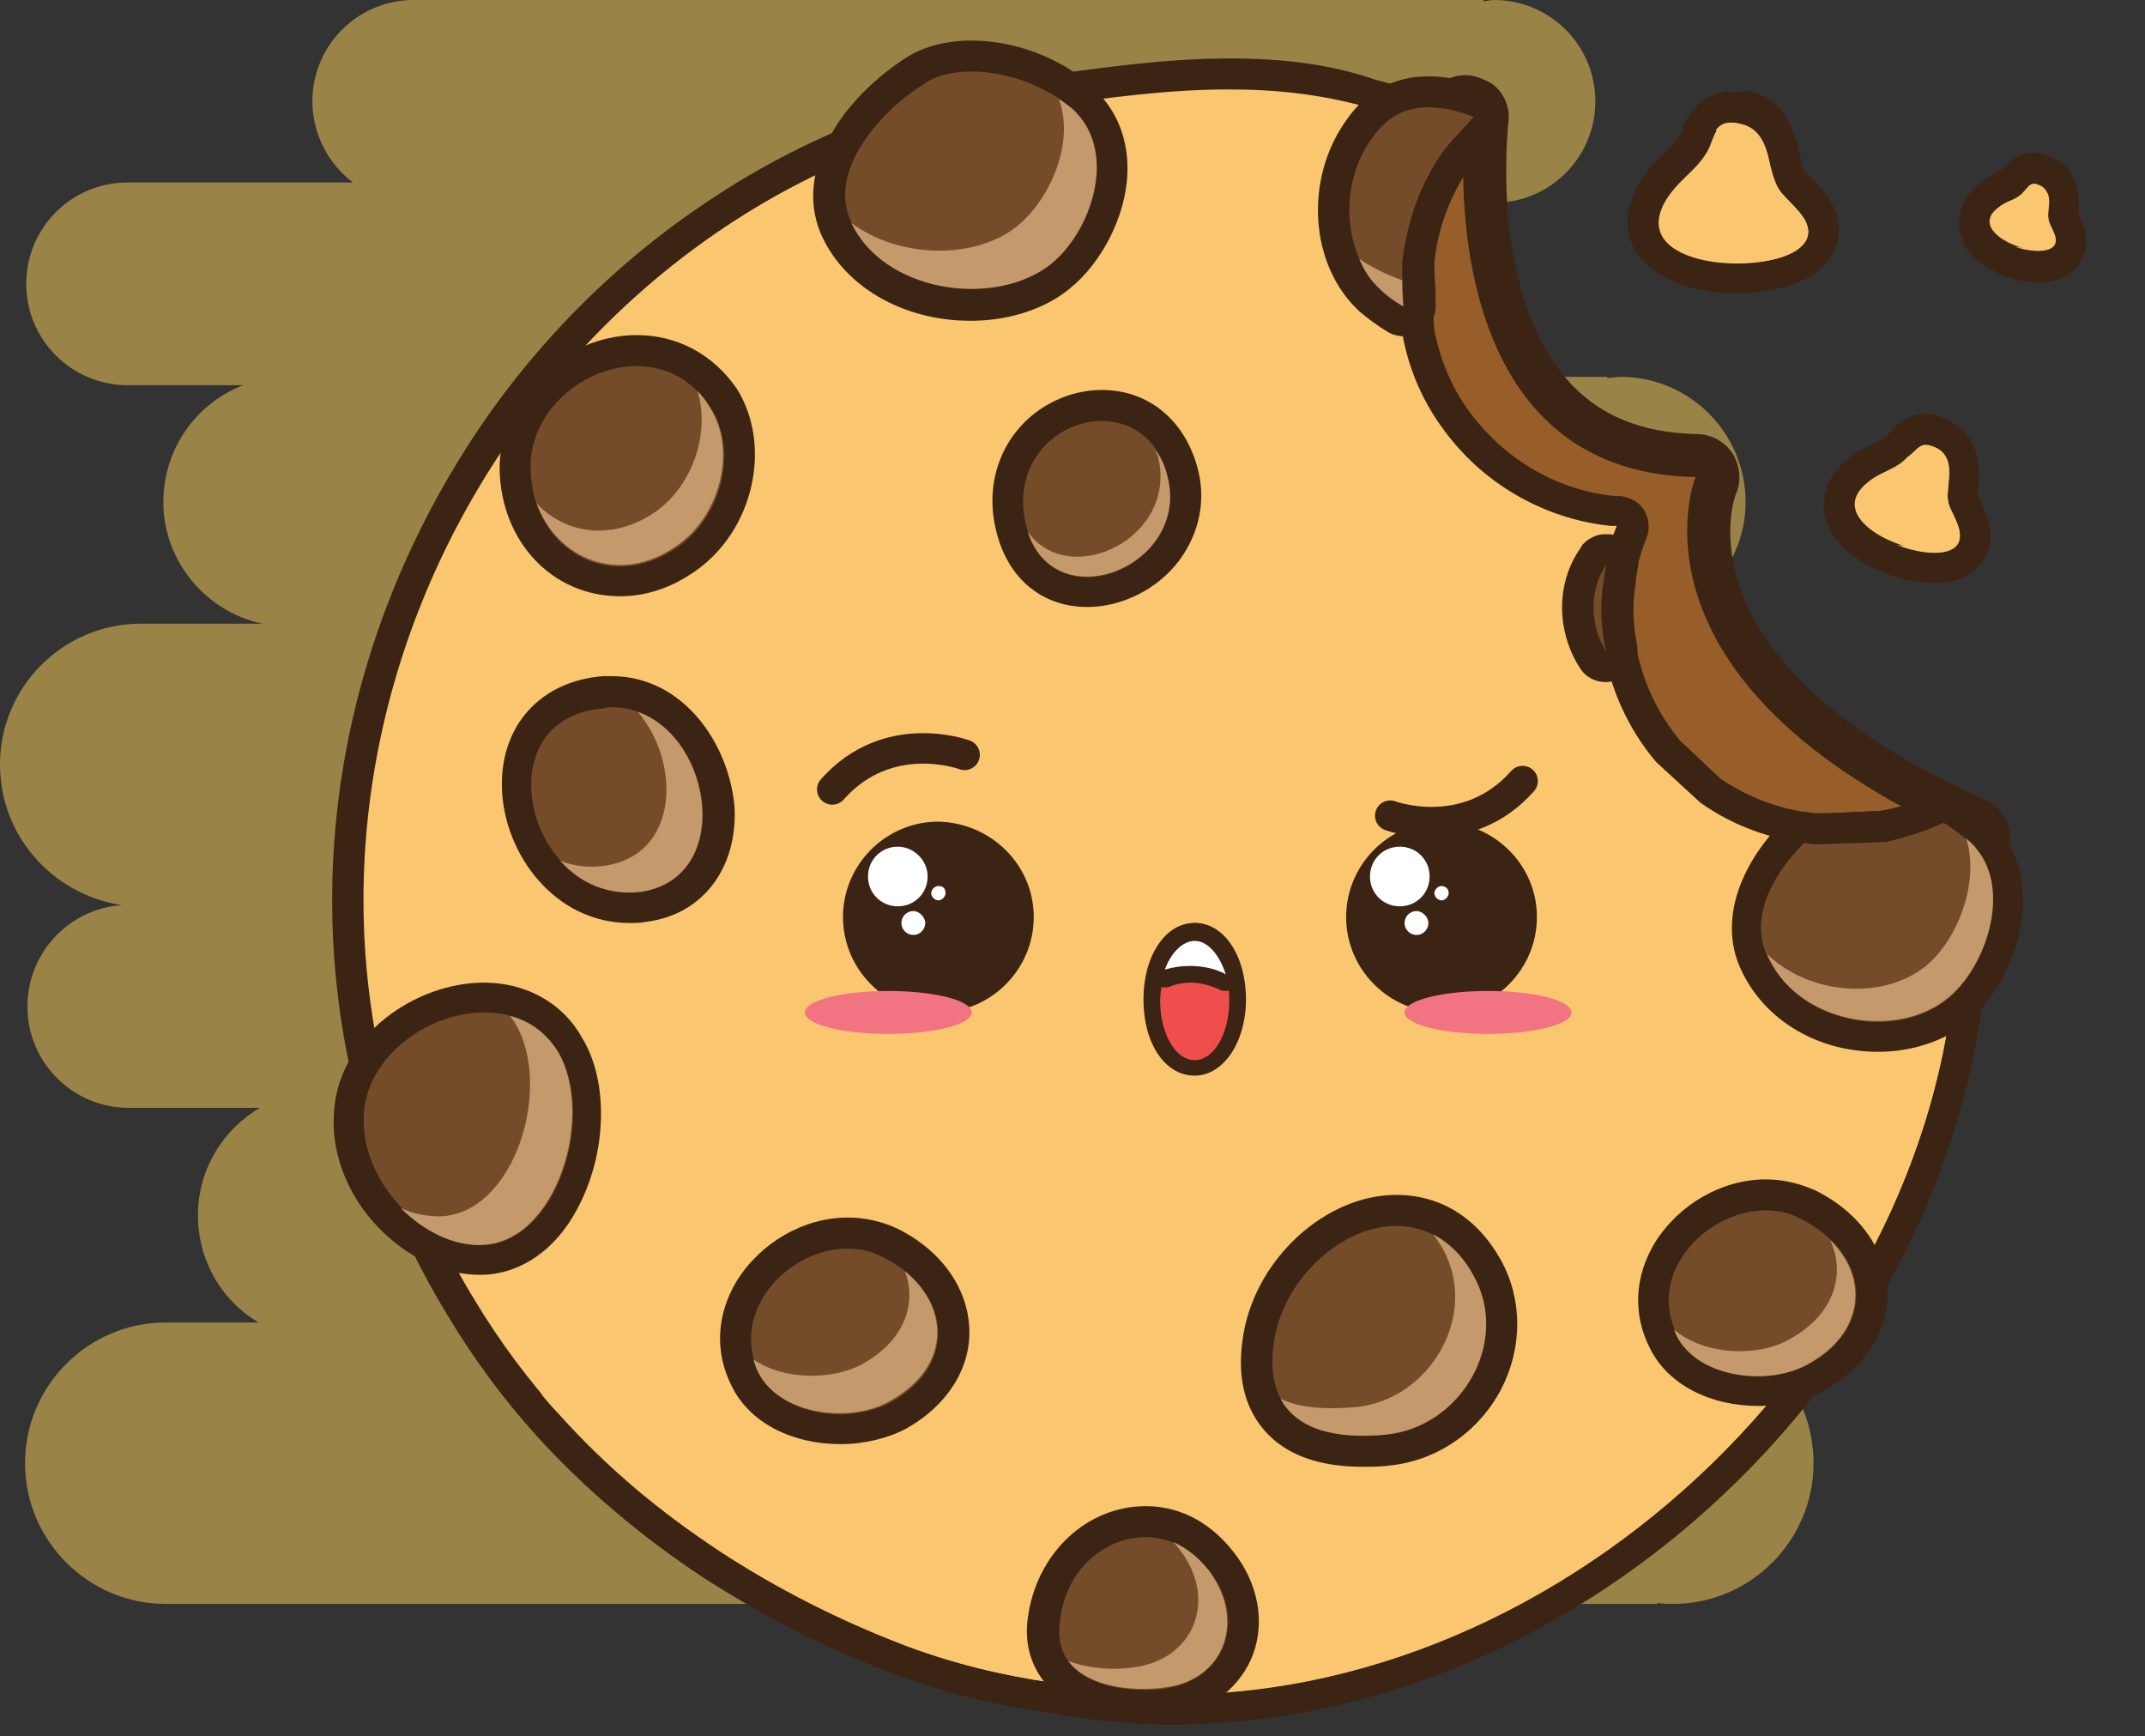 <svg xmlns="http://www.w3.org/2000/svg" xmlns:xlink="http://www.w3.org/1999/xlink" id="Layer_1" width="179.9" height="145.6" x="0" style="enable-background:new 0 0 179.9 145.6" y="0" version="1.1" viewBox="0 0 179.9 145.6" xml:space="preserve"><rect x="0" y="0" width="179.9" height="145.6" fill="#333333" stroke="none"/><style type="text/css">.st0{opacity:.5;fill:#ffd45a}.st1{fill:#985e2a}.st2{fill:#3c2415}.st3{fill:#fac770}.st4{fill:#754c29}.st5{fill:#c49a6c}.st6{fill:#fff}.st7{fill:#f27482}.st8{fill:none;stroke:#3c2415;stroke-width:2.556;stroke-linecap:round;stroke-linejoin:round;stroke-miterlimit:10}.st9{fill:#f04e4c}</style><g><path d="M138.3,75.9c-0.4,0-0.9,0-1.3-0.1v0.1h-11c4,0.7,7,4.2,7,8.3c0,2.9-1.5,5.5-3.8,7.1h8.4v0.1 c0.4,0,0.8-0.1,1.1-0.1c5.8,0,10.5,4.7,10.5,10.5c0,4.1-2.4,7.7-5.9,9.4c5.1,1.3,8.8,6,8.8,11.5c0,6.5-5.3,11.8-11.8,11.8 c-0.4,0-0.9,0-1.3-0.1v0.1H13.9c-6.5,0-11.8-5.3-11.8-11.8c0-6.5,5.3-11.8,11.8-11.8h7.8c-3.1-1.8-5.1-5.2-5.1-9 c0-3.8,2.1-7.2,5.2-9h-11c-4.7,0-8.5-3.8-8.5-8.5c0-4.5,3.5-8.2,7.9-8.5C4.4,75,0,70.1,0,64.1c0-6.5,5.3-11.8,11.8-11.8H22 c-4.7-1-8.3-5.2-8.3-10.2c0-4.5,2.8-8.3,6.7-9.8h-9.7c-4.7,0-8.5-3.8-8.5-8.5c0-4.7,3.8-8.5,8.5-8.5h18.9c-2-1.5-3.4-4-3.4-6.8 c0-4.7,3.8-8.5,8.5-8.5h89.7v0.1c0.3,0,0.6-0.1,0.9-0.1c4.7,0,8.5,3.8,8.5,8.5c0,4.7-3.8,8.5-8.5,8.5c-0.3,0-0.6,0-0.9-0.1V17h-18 c2,1.5,3.4,4,3.4,6.8c0,3.5-2.1,6.5-5.1,7.8h30.1v0.1c0.4,0,0.8-0.1,1.1-0.1c5.8,0,10.5,4.7,10.5,10.5c0,5-3.6,9.2-8.3,10.2 c0.1,0,0.1,0,0.2,0c6.5,0,11.8,5.3,11.8,11.8C150.1,70.6,144.8,75.9,138.3,75.9z" class="st0"/></g><g><g><g><path d="M130.8,86c-0.7,0-1.3-0.4-1.6-1l-18.1-37.4c0-0.1-0.1-0.2-0.1-0.3c0-0.1-2.2-6.9-4.2-13.8 c-4.3-14.7-4-15.2-3.4-16.1c0.3-0.5,1-1.6,18.7-9.1c0.2-0.1,0.5-0.1,0.7-0.1c0.4,0,0.8,0.1,1.1,0.4c0.5,0.4,0.8,1,0.7,1.7 c0,0.1-1.7,14.9,5.4,22.9c2.9,3.3,7,5.1,12.2,5.2c0.6,0,1.2,0.3,1.5,0.8c0.3,0.5,0.4,1.1,0.2,1.7c-0.2,0.6-5.7,15.7,21.8,27.9 c0.7,0.3,1.1,1,1.1,1.7c0,0.7-0.5,1.4-1.1,1.7l-34.1,13.8C131.3,85.9,131.1,86,130.8,86z" class="st1"/><path d="M122.9,9.9c0,0-3.5,29.7,19.3,30.1c0,0-6.9,17.1,22.7,30.3l-34.1,13.8l-18.1-37.4c0,0-8.5-27.2-7.8-28.4 C105.7,17.2,122.9,9.9,122.9,9.9 M122.9,6.3c-0.5,0-1,0.1-1.4,0.3c-18.2,7.7-18.9,8.8-19.6,9.8c-1,1.6-0.7,3.3,0.4,7.8 c0.6,2.4,1.5,5.7,2.7,9.8c2,6.9,4.2,13.8,4.2,13.8c0.1,0.2,0.1,0.3,0.2,0.5l18.1,37.4c0.6,1.3,1.9,2.1,3.3,2.1 c0.5,0,0.9-0.1,1.4-0.3l34.1-13.8c1.4-0.5,2.2-1.9,2.3-3.3c0-1.5-0.8-2.8-2.2-3.4c-26.1-11.6-20.9-25.4-20.8-25.6 c0.5-1.1,0.3-2.4-0.3-3.4c-0.7-1-1.8-1.6-3-1.6c-4.7-0.1-8.3-1.6-10.9-4.6c-3.3-3.8-4.5-9.4-4.9-13.4c-0.4-4.5,0-8,0-8.1 c0.2-1.3-0.4-2.6-1.4-3.3C124.4,6.6,123.6,6.3,122.9,6.3L122.9,6.3z" class="st2"/></g></g><g><g><path d="M98.5,143.3c-3.5,0-7-0.3-10.4-1c-4.4-0.6-8.7-1.7-12.9-3.2c-5.5-2-10.7-4.7-15.6-7.9 c-5.2-3.4-9.8-7.3-13.8-11.7c-2.7-3-5.2-6.3-7.2-9.8c-2.1-3.6-3.9-7.3-5.3-11.2c-7.2-19.1-5-40.5,5.9-58.6 C50,22,67.5,10.2,87.3,7.7c5.2-0.7,10.5-1.5,15.9-1.5c4.4,0,8.3,0.5,12,1.6c2.4,0.6,4.9,1.5,7.4,2.5c0.4,0.2,0.7,0.5,0.8,0.9 c0.1,0.4,0,0.8-0.3,1.2l-0.9,1c-1.8,2.6-2.9,5.5-3.2,8.7v0.6l0.2,5.1c0.6,3.2,2,6.1,4.1,8.6c3.1,3.6,7.6,6,12.3,6.4 c0,0,0.1,0,0.1,0c0.1,0,0.2,0,0.3,0c0.4,0,0.8,0.3,1,0.6c0.2,0.3,0.3,0.8,0.1,1.2c-0.6,1.6-1,3.2-1.2,4.9 c-0.5,4.9,1.1,9.8,4.2,13.6l3.6,3.3c2.6,1.8,5.5,2.9,8.7,3.2h0.6l5.1-0.2c1.8-0.3,3.6-0.9,5.2-1.8c0.2-0.1,0.4-0.1,0.6-0.1 c0.2,0,0.4,0.1,0.6,0.2c0.4,0.2,0.6,0.6,0.7,1c0.2,2.2,0.3,4.2,0.4,6.1c0.6,16.7-6.4,34-19.3,47.3 C133.1,135.5,115.7,143.3,98.5,143.3C98.5,143.3,98.5,143.3,98.5,143.3z" class="st3"/><path d="M103.1,7.5c3.9,0,7.7,0.4,11.6,1.5c2.4,0.6,4.9,1.5,7.2,2.4c-0.3,0.4-0.6,0.7-1,1.1c-2,2.8-3.1,6-3.5,9.4 v0.7c0.1,1.8,0.1,3.5,0.2,5.3c0.6,3.5,2.1,6.6,4.4,9.3c3.3,3.9,8.1,6.4,13.1,6.9c0.1,0,0.3,0,0.5,0c-0.7,1.7-1.1,3.4-1.3,5.2 c-0.5,5.2,1.2,10.6,4.6,14.6c1.2,1.1,2.5,2.3,3.7,3.4c2.8,2,6,3.1,9.4,3.5h0.7c1.8-0.1,3.5-0.1,5.3-0.2c2-0.4,3.9-1,5.7-1.9 c0.2,2,0.3,4,0.4,6c1.3,35.1-31,67.4-65.6,67.4c-3.4,0-6.8-0.3-10.2-1c-4.2-0.6-8.4-1.6-12.6-3.2c-5.2-2-10.4-4.6-15.3-7.8 c-4.9-3.2-9.5-7-13.5-11.5c-2.6-2.9-5-6.1-7.1-9.6c-2.1-3.4-3.8-7.1-5.2-11C19.7,58.5,47.1,14.2,87.4,9 C92.7,8.2,97.9,7.5,103.1,7.5 M103.1,4.9c-5.4,0-10.8,0.8-16,1.5c-10.2,1.3-19.8,5-28.5,11C50.4,23,43.3,30.5,38.1,39.2 C27,57.7,24.8,79.4,32.1,99c1.4,4,3.3,7.8,5.5,11.4c2.1,3.5,4.6,6.9,7.4,10c4,4.4,8.7,8.4,14,11.9c5,3.2,10.3,6,15.8,8 c4.2,1.6,8.6,2.7,13.1,3.3c3.5,0.7,7,1,10.6,1c17.5,0,35.3-8,48.6-21.8c13.1-13.6,20.2-31.1,19.6-48.2c0-2-0.2-4-0.4-6.2 c-0.1-0.9-0.6-1.6-1.4-2c-0.4-0.2-0.8-0.3-1.2-0.3c-0.4,0-0.8,0.1-1.2,0.3c-1.5,0.8-3.1,1.3-4.8,1.6l-4.4,0.2l-0.6,0h-0.5 c-2.9-0.3-5.5-1.3-7.9-2.9l-1.7-1.6l-1.7-1.6c-2.9-3.5-4.3-8-3.9-12.5c0.1-1.5,0.5-3,1.1-4.5c0.3-0.8,0.2-1.6-0.2-2.3 c-0.4-0.7-1.2-1.1-2-1.2c-0.1,0-0.2,0-0.3,0l-0.1,0c-4.4-0.4-8.5-2.6-11.4-6c-2-2.3-3.2-4.9-3.8-7.9l-0.1-1.6 c0-1.2-0.1-2.3-0.1-3.5v-0.5c0.3-2.9,1.3-5.5,2.9-7.9l0.2-0.2l0.7-0.7c0.6-0.6,0.8-1.5,0.6-2.3c-0.2-0.8-0.8-1.5-1.6-1.8 c-2.5-1-5.1-1.9-7.5-2.5C111.7,5.4,107.6,4.9,103.1,4.9L103.1,4.9z" class="st2"/></g><g><path d="M163.8,68.6c-1.8,0.9-3.6,1.6-5.7,1.9c-0.9,0-1.8,0.1-2.7,0.1c-1.7,36.7-39.1,68.8-75.8,61.9 c-4.2-0.6-8.4-1.6-12.6-3.2c-5.2-2-10.4-4.6-15.3-7.8c-2.2-1.5-4.4-3-6.4-4.7c0.5,0.6,1,1.2,1.6,1.8c4,4.4,8.6,8.2,13.5,11.5 c4.9,3.2,10.1,5.8,15.3,7.8c4.2,1.6,8.4,2.6,12.6,3.2c38.2,7.2,77.2-27.9,75.8-66.4C164.1,72.6,164,70.6,163.8,68.6z" class="st3"/></g><g><path d="M52,48.7c-4.9,0-8.7-4.1-8.8-9.5c0-2.5,1-4.8,2.8-6.7c2-2,4.7-3.2,7.4-3.2c3,0,5.6,1.4,7.3,4.1 c2.7,4.2,1.2,10.5-3.1,13.5C55.8,48.1,53.9,48.7,52,48.7C52,48.7,52,48.7,52,48.7z" class="st4"/><path d="M53.4,30.7c2.3,0,4.6,1,6.2,3.5c2.4,3.7,0.8,9.3-2.8,11.7c-1.6,1.1-3.2,1.6-4.8,1.6c-4,0-7.4-3.3-7.5-8.2 C44.4,34.4,49,30.7,53.4,30.7 M53.4,28.1c-3,0-6.1,1.3-8.3,3.6c-2.1,2.1-3.2,4.8-3.2,7.6C42,45.4,46.3,50,52,50 c2.2,0,4.3-0.7,6.3-2.1c4.9-3.4,6.5-10.5,3.5-15.3C59.8,29.7,56.8,28.1,53.4,28.1L53.4,28.1z" class="st2"/></g><g><path d="M59.5,34.1c-0.3-0.5-0.6-0.9-1-1.3c1.1,3.6-0.5,8-3.5,10.1c-3.6,2.5-7.6,1.9-10-0.7c1.7,4.7,7,6.9,11.7,3.6 C60.3,43.4,61.9,37.8,59.5,34.1z" class="st5"/></g><g><path d="M117.7,26.9c-0.2,0-0.4-0.1-0.6-0.2c-0.9-0.5-1.6-1-2.2-1.6c-3.6-3.5-4.1-10-0.9-14.3 c1.5-2.1,3.5-3.2,5.9-3.2c1.2,0,2.6,0.3,4.2,0.8c0.4,0.1,0.7,0.5,0.8,0.9c0.1,0.4,0,0.9-0.3,1.2l-2.5,2.7 c-1.8,2.6-2.9,5.5-3.2,8.7v0.6l0.1,3c0,0.5-0.2,0.9-0.6,1.2C118.1,26.9,117.9,26.9,117.7,26.9z" class="st4"/><path d="M119.8,9c1.2,0,2.5,0.3,3.8,0.8c-0.8,0.9-1.7,1.8-2.5,2.8c-2,2.8-3.1,6-3.5,9.4v0.7c0,1,0.1,2,0.1,3 c-0.7-0.4-1.4-0.9-1.9-1.4c-3.3-3.2-3.4-9-0.8-12.6C116.3,9.7,118,9,119.8,9 M119.8,6.4c-2.8,0-5.2,1.2-6.9,3.7 c-3.5,4.9-3.1,12.1,1.1,16c0.7,0.6,1.5,1.2,2.5,1.8c0.4,0.2,0.8,0.3,1.3,0.3c0.5,0,0.9-0.1,1.4-0.4c0.8-0.5,1.3-1.4,1.2-2.3 l0-0.8c0-0.7-0.1-1.5-0.1-2.2v-0.5c0.3-2.9,1.3-5.5,2.9-7.9l1.6-1.8l0.8-0.9c0.6-0.6,0.8-1.5,0.6-2.4c-0.2-0.8-0.8-1.5-1.7-1.8 C122.6,6.7,121.2,6.4,119.8,6.4L119.8,6.4z" class="st2"/></g><g><path d="M117.6,23.5c-1.4-0.5-2.6-1.1-3.6-1.8c0.4,1,1,1.9,1.8,2.6c0.5,0.5,1.2,1,1.9,1.4 C117.6,24.9,117.6,24.2,117.6,23.5z" class="st5"/></g><g><path d="M114.3,121.8c-3.4,0-5.8-0.9-7.3-2.7c-1.4-1.7-1.9-4.1-1.4-7.1c1-5.7,6.3-10.5,11.5-10.5 c3.2,0,5.9,1.7,7.6,4.9c1.6,2.9,1.6,6.4,0,9.5c-1.7,3.2-4.8,5.4-8.3,5.7C115.7,121.7,115,121.8,114.3,121.8L114.3,121.8z" class="st4"/><path d="M117.1,102.8c2.4,0,4.8,1.2,6.5,4.2c3.1,5.6-1.1,12.7-7.3,13.3c-0.7,0.1-1.3,0.1-2,0.1 c-5.1,0-8.4-2.3-7.4-8.2C107.8,107.1,112.6,102.8,117.1,102.8 M117.1,100.2c-5.9,0-11.7,5.3-12.8,11.6c-0.6,3.4,0,6.1,1.7,8.1 c1.8,2.1,4.6,3.1,8.3,3.1c0.7,0,1.5,0,2.2-0.1c4-0.4,7.5-2.8,9.4-6.4c1.8-3.5,1.8-7.5,0-10.8 C123.9,102.1,120.8,100.2,117.1,100.2L117.1,100.2z" class="st2"/></g><g><path d="M123.6,107c-0.9-1.7-2.1-2.8-3.4-3.5c0.3,0.4,0.5,0.7,0.8,1.2c3.1,5.6-1.1,12.7-7.3,13.3 c-2.5,0.2-4.6,0.1-6.3-0.7c1.4,2.6,4.7,3.4,8.8,3C122.5,119.7,126.7,112.6,123.6,107z" class="st5"/></g><g><path d="M134.7,55.9c-0.4,0-0.8-0.2-1.1-0.6c-1.7-2.7-1.7-6.2,0.1-8.7c0.3-0.3,0.6-0.5,1.1-0.5c0.2,0,0.3,0,0.5,0.1 c0.6,0.2,0.9,0.8,0.8,1.4c-0.1,0.6-0.2,1.1-0.3,1.8c-0.1,1.6-0.1,3.3,0.2,5c0.1,0.6-0.2,1.2-0.8,1.4 C135,55.9,134.9,55.9,134.7,55.9z" class="st4"/><path d="M134.7,47.4L134.7,47.4 M134.7,47.4c-0.1,0.6-0.2,1.3-0.3,1.9c-0.2,1.8-0.1,3.6,0.3,5.3 C133.3,52.4,133.3,49.4,134.7,47.4 M134.7,44.8c-0.1,0-0.1,0-0.2,0c-0.4,0-0.9,0.2-1.2,0.4c-0.2,0.1-0.4,0.3-0.6,0.5 c0,0.1-0.1,0.1-0.1,0.2c-2.1,2.9-2.1,7-0.1,10.1c0.5,0.8,1.3,1.2,2.2,1.2c0.3,0,0.6-0.1,1-0.2c1.2-0.5,1.8-1.7,1.6-2.9 c-0.3-1.6-0.4-3.1-0.2-4.6c0.1-0.5,0.1-1.1,0.2-1.5c0-0.2,0.1-0.4,0.1-0.6c0-1.4-1.1-2.5-2.4-2.6 C134.9,44.8,134.8,44.8,134.7,44.8L134.7,44.8z" class="st2"/></g><g><g><path d="M91.2,49.7c-3.3,0-5.7-2.1-6.5-5.6c-0.6-2.7,0-5.2,1.6-7.1c1.5-1.9,3.8-3,6.1-3c3.3,0,5.9,2.1,6.8,5.6 c0.6,2.4,0.2,4.8-1.3,6.7C96.3,48.4,93.7,49.7,91.2,49.7C91.2,49.7,91.2,49.7,91.2,49.7z" class="st4"/><path d="M92.4,35.3c2.4,0,4.7,1.4,5.5,4.6c1.3,4.8-2.9,8.5-6.7,8.5c-2.3,0-4.5-1.3-5.2-4.6 C84.9,38.7,88.7,35.3,92.4,35.3 M92.4,32.7c-2.7,0-5.4,1.3-7.1,3.4c-1.8,2.2-2.5,5.2-1.8,8.2c0.9,4.1,3.8,6.6,7.7,6.6 c2.9,0,5.9-1.5,7.7-3.9c1.7-2.3,2.3-5.1,1.5-7.9C99.3,35.2,96.3,32.7,92.4,32.7L92.4,32.7z" class="st2"/></g></g><g><path d="M97.9,39.9c-0.2-0.9-0.6-1.6-1-2.2c0.1,0.2,0.1,0.4,0.2,0.5c1.8,6.9-7.4,11.3-10.9,6.4 C88.6,52,99.9,47.4,97.9,39.9z" class="st5"/></g><g><path d="M40.2,105.7c-2.7,0-5.4-1.3-7.6-3.6c-2.3-2.4-3.5-5.5-3.4-8.5c0.3-5.8,6.2-9.9,11.3-9.9 c3.1,0,5.7,1.4,7.2,3.9c2,3.4,1.8,8.9-0.5,13.2c-1.7,3.1-4.1,4.8-6.9,4.9C40.4,105.7,40.3,105.7,40.2,105.7z" class="st4"/><path d="M40.6,84.9c2.5,0,4.8,1,6.2,3.3c3.2,5.3,0,16-6.3,16.2c-0.1,0-0.1,0-0.2,0c-4.9,0-10-5.3-9.8-10.8 C30.7,88.6,35.9,84.9,40.6,84.9 M40.6,82.4c-2.9,0-5.9,1.1-8.3,3c-2.6,2.1-4.2,5-4.3,8.1c-0.2,3.3,1.2,6.8,3.7,9.4 c2.4,2.5,5.5,4,8.5,4c0.1,0,0.2,0,0.3,0c3.2-0.1,6.1-2.1,7.9-5.5c2.5-4.6,2.7-10.7,0.4-14.4C47.2,84.1,44.1,82.4,40.6,82.4 L40.6,82.4z" class="st2"/></g><g><path d="M46.8,88.2c-1-1.6-2.4-2.6-4-3c0.1,0.2,0.3,0.4,0.4,0.6c3.2,5.3,0,16-6.3,16.2c-1.1,0-2.2-0.2-3.3-0.7 c1.9,1.9,4.4,3.2,6.8,3.1C46.7,104.2,49.9,93.5,46.8,88.2z" class="st5"/></g><g><path d="M95.8,143c-3.1,0-5.6-0.9-7.1-2.6c-1.1-1.2-1.5-2.8-1.3-4.6c0.6-4.7,4.3-8.3,8.6-8.3c2.6,0,5,1.3,6.6,3.7 c1.6,2.3,2,5.1,1,7.4c-1,2.3-3.1,3.8-5.9,4.2C97.1,142.9,96.4,143,95.8,143C95.8,143,95.8,143,95.8,143z" class="st4"/><path d="M96.1,128.9c2,0,4,1,5.6,3.2c2.8,4,0.9,8.8-4,9.5c-0.6,0.1-1.2,0.1-1.8,0.1c-3.7,0-7.6-1.5-7-5.7 C89.3,131.7,92.6,128.9,96.1,128.9 M96.1,126.3c-5,0-9.2,4-9.9,9.4c-0.3,2.2,0.3,4.1,1.6,5.6c2.3,2.6,6,3,8,3 c0.7,0,1.5-0.1,2.2-0.2c3.2-0.5,5.7-2.3,6.9-4.9c1.2-2.7,0.8-5.9-1.1-8.6C101.8,127.8,99.1,126.3,96.1,126.3L96.1,126.3z" class="st2"/></g><g><path d="M101.6,132c-0.9-1.3-2.1-2.2-3.2-2.7c0.3,0.3,0.5,0.6,0.8,1c2.8,4,0.9,8.8-4,9.5c-1.8,0.3-3.9,0.1-5.6-0.5 c1.6,2.1,5.2,2.6,8.1,2.2C102.6,140.9,104.4,136.1,101.6,132z" class="st5"/></g><g><path d="M70.5,119.8c-3.6,0-6.6-1.6-7.9-4.1c-1.3-2.4-1.1-5.2,0.3-7.6c1.7-2.8,5-4.7,8.2-4.7c1.2,0,2.4,0.3,3.4,0.8 c3.3,1.6,5.3,4.4,5.4,7.4c0.1,2.8-1.6,5.4-4.6,7.1C74,119.4,72.3,119.8,70.5,119.8L70.5,119.8z" class="st4"/><path d="M71.1,104.7c1,0,1.9,0.2,2.9,0.7c5.7,2.8,6.5,9,0.7,12.2c-1.1,0.6-2.7,1-4.2,1c-2.7,0-5.6-1.1-6.8-3.4 C61.1,110,66.1,104.7,71.1,104.7 M71.1,102.1c-3.7,0-7.3,2.1-9.3,5.3c-1.7,2.8-1.9,6-0.4,8.9c1.5,3,5,4.8,9.1,4.8 c2,0,4-0.5,5.5-1.3c3.4-1.9,5.4-5,5.3-8.3c-0.1-3.5-2.4-6.7-6.1-8.5C73.9,102.4,72.5,102.1,71.1,102.1L71.1,102.1z" class="st2"/></g><g><path d="M75.9,106.6c1,2.7,0,5.8-3.6,7.8c-2.4,1.3-6.5,1.4-9.1-0.4c0.1,0.4,0.2,0.7,0.4,1.1c1.9,3.7,7.9,4.2,11,2.4 C79.7,114.7,79.7,109.7,75.9,106.6z" class="st5"/></g><g><path d="M147.5,116.7c-3.6,0-6.6-1.6-7.9-4.1c-1.3-2.4-1.1-5.2,0.3-7.6c1.7-2.8,5-4.7,8.2-4.7c1.2,0,2.4,0.3,3.4,0.8 c3.3,1.6,5.3,4.4,5.4,7.4c0.1,2.8-1.6,5.4-4.6,7.1C151,116.3,149.3,116.7,147.5,116.7L147.5,116.7z" class="st4"/><path d="M148.1,101.5c1,0,2,0.2,2.9,0.7c5.7,2.8,6.5,9,0.7,12.2c-1.1,0.6-2.7,1-4.2,1c-2.7,0-5.6-1.1-6.8-3.4 C138,106.8,143.1,101.5,148.1,101.5 M148.1,98.9c-3.7,0-7.3,2.1-9.3,5.3c-1.7,2.8-1.9,6-0.4,8.9c1.5,3,5,4.8,9.1,4.8 c2,0,4-0.5,5.5-1.3c3.4-1.9,5.4-5,5.3-8.3c-0.1-3.5-2.4-6.7-6.1-8.5C150.8,99.2,149.5,98.9,148.1,98.9L148.1,98.9z" class="st2"/></g><g><path d="M153.5,104c1.3,2.8,0.4,6.2-3.4,8.3c-2.6,1.5-7.1,1.4-9.7-0.8c0.1,0.2,0.1,0.3,0.2,0.5 c1.9,3.7,7.9,4.2,11,2.4C156.4,111.8,156.7,107.1,153.5,104z" class="st5"/></g><g><path d="M81.5,25.5c-5.2,0-9.7-2.6-11.4-6.6C67.9,14,72.8,8.5,76.6,6c1.3-0.8,3-1.3,4.9-1.3c3.7,0,7.6,1.6,9.8,4 c1.5,1.6,2.2,3.8,1.9,6.3c-0.3,3.3-2.2,6.6-4.7,8.4C86.6,24.8,84.1,25.5,81.5,25.5L81.5,25.5z" class="st4"/><path d="M81.5,6c3.3,0,6.9,1.5,8.9,3.6c3.4,3.7,0.9,10.3-2.6,12.8c-1.7,1.2-4,1.8-6.3,1.8c-4.2,0-8.6-2-10.2-5.8 c-1.8-4.2,2.6-9.1,6.1-11.3C78.5,6.3,79.9,6,81.5,6 M81.5,3.4c-2.1,0-4.1,0.5-5.6,1.5c-2.3,1.5-4.4,3.5-5.8,5.7 c-2,3.1-2.4,6.2-1.3,8.9c1.9,4.5,6.9,7.4,12.6,7.4c2.9,0,5.7-0.8,7.8-2.3c2.8-2,4.9-5.7,5.3-9.3c0.3-2.9-0.5-5.5-2.3-7.4 C89.8,5.2,85.5,3.4,81.5,3.4L81.5,3.4z" class="st2"/></g><g><path d="M90.4,9.6c-0.4-0.5-1-0.9-1.6-1.3C90.2,12,88,17,85,19.2c-3.6,2.6-9.7,2.4-13.6-0.5 c2.7,5.7,11.6,7.1,16.4,3.7C91.3,19.9,93.7,13.3,90.4,9.6z" class="st5"/></g><g><path d="M157.5,86.9c-4.8,0-8.9-2.6-10.5-6.6c-1.8-4.5,1.8-8.9,3.4-10.6c0.2-0.2,0.6-0.4,0.9-0.4c0.1,0,0.1,0,0.2,0 l0.1,0c0.2,0,0.4,0.1,0.6,0.1h0.6l5.1-0.2c1.6-0.3,3.1-0.8,4.5-1.4c0.2-0.1,0.3-0.1,0.5-0.1c0.2,0,0.4,0.1,0.6,0.2 c1.2,0.7,2.2,1.5,3,2.4c1.4,1.6,2,3.8,1.7,6.3c-0.3,3.2-2.1,6.5-4.3,8.2C162.3,86.2,160,86.9,157.5,86.9L157.5,86.9z" class="st4"/><path d="M163,69c1,0.6,1.9,1.3,2.6,2.1c3.1,3.7,0.9,10.3-2.4,12.8c-1.6,1.2-3.6,1.8-5.7,1.8c-3.8,0-7.8-2-9.4-5.8 c-1.3-3.2,0.7-6.7,3.2-9.2c0.3,0,0.6,0.1,0.9,0.1h0.7c1.8-0.1,3.5-0.1,5.3-0.2C159.9,70.2,161.5,69.7,163,69 M163,66.5 c-0.4,0-0.7,0.1-1.1,0.2c-1.3,0.6-2.7,1.1-4.2,1.3l-4.4,0.2l-0.6,0h-0.5c-0.2,0-0.3,0-0.5-0.1l-0.1,0c-0.1,0-0.2,0-0.3,0 c-0.7,0-1.3,0.3-1.8,0.8c-3.8,3.9-5.1,8.3-3.7,11.9c1.8,4.5,6.4,7.4,11.7,7.4c2.7,0,5.3-0.8,7.3-2.3c2.5-2,4.4-5.5,4.8-9.1 c0.3-2.9-0.4-5.4-2-7.3c-0.9-1-2-1.9-3.3-2.7C163.9,66.6,163.5,66.5,163,66.5L163,66.5z" class="st2"/></g><g><path d="M165.7,71.1c-0.2-0.3-0.5-0.5-0.8-0.8c1.2,3.7-0.8,8.7-3.5,10.8c-3.6,2.8-9.7,2.3-13.2-1.1 c2.4,5.8,10.7,7.2,15,3.8C166.5,81.3,168.8,74.7,165.7,71.1z" class="st5"/></g><g><path d="M52.7,76.1c-5.6,0-9.2-5.1-9.4-9.9c-0.2-4.6,2.7-7.8,7.3-8.1c0.2,0,0.4,0,0.6,0c5.2,0,8.6,4.9,8.9,9.6 c0.3,4.5-2.2,7.8-6.3,8.4C53.5,76,53.1,76.1,52.7,76.1L52.7,76.1z" class="st4"/><path d="M51.3,59.3c8.1,0,11,14.3,2.5,15.4c-0.4,0-0.7,0.1-1.1,0.1c-8.7,0-12-14.7-2-15.4 C50.9,59.3,51.1,59.3,51.3,59.3 M51.3,56.7c-0.2,0-0.5,0-0.7,0c-5.3,0.4-8.7,4.2-8.5,9.5c0.2,5.4,4.4,11.2,10.7,11.2 c0.5,0,0.9,0,1.4-0.1c4.8-0.6,7.7-4.6,7.4-9.7C61.1,62.2,57.2,56.7,51.3,56.7L51.3,56.7z" class="st2"/></g><g><path d="M53.5,59.7c3.6,4.2,3.5,12-2.8,12.9c-1.4,0.2-2.6,0-3.7-0.4c1.6,1.8,3.9,2.9,6.7,2.6 C61.4,73.7,59.9,62,53.5,59.7z" class="st5"/></g><g><g><g><path d="M86.7,76.9c0,4.4-3.6,8-8,8c-4.4,0-8-3.6-8-8c0-4.4,3.6-8,8-8C83.1,69,86.7,72.5,86.7,76.9z" class="st2"/><path d="M77.8,73.5c0,1.4-1.1,2.5-2.5,2.5c-1.4,0-2.5-1.1-2.5-2.5c0-1.4,1.1-2.5,2.5-2.5 C76.6,71,77.8,72.1,77.8,73.5z" class="st6"/><path d="M77.6,77.4c0,0.5-0.4,1-1,1c-0.5,0-1-0.4-1-1c0-0.5,0.4-1,1-1C77.1,76.4,77.6,76.9,77.6,77.4z" class="st6"/><path d="M79.3,74.9c0,0.3-0.3,0.6-0.6,0.6c-0.3,0-0.6-0.3-0.6-0.6c0-0.3,0.3-0.6,0.6-0.6 C79.1,74.3,79.3,74.5,79.3,74.9z" class="st6"/><path d="M81.5,84.9c0,1-3.1,1.8-7,1.8c-3.9,0-7-0.8-7-1.8c0-1,3.1-1.8,7-1.8C78.4,83.1,81.5,83.9,81.5,84.9z" class="st7"/></g><g><path d="M128.9,76.9c0,4.4-3.6,8-8,8c-4.4,0-8-3.6-8-8c0-4.4,3.6-8,8-8C125.3,69,128.9,72.5,128.9,76.9z" class="st2"/><path d="M119.9,73.5c0,1.4-1.1,2.5-2.5,2.5c-1.4,0-2.5-1.1-2.5-2.5c0-1.4,1.1-2.5,2.5-2.5 C118.8,71,119.9,72.1,119.9,73.5z" class="st6"/><path d="M119.8,77.4c0,0.5-0.4,1-1,1c-0.5,0-1-0.4-1-1c0-0.5,0.4-1,1-1C119.3,76.4,119.8,76.9,119.8,77.4z" class="st6"/><path d="M121.5,74.9c0,0.3-0.3,0.6-0.6,0.6c-0.3,0-0.6-0.3-0.6-0.6c0-0.3,0.3-0.6,0.6-0.6 C121.2,74.3,121.5,74.5,121.5,74.9z" class="st6"/><path d="M131.8,84.9c0,1-3.1,1.8-7,1.8c-3.9,0-7-0.8-7-1.8c0-1,3.1-1.8,7-1.8C128.7,83.1,131.8,83.9,131.8,84.9z" class="st7"/></g></g><g><path d="M116.6,68.4c0,0,6.4,2.4,11.1-2.9" class="st8"/><path d="M80.9,63.3c0,0-6.4-2.4-11.1,2.9" class="st8"/></g><g><g><path d="M100.2,89.6c-2,0-3.6-2.5-3.6-5.7c0-3.2,1.6-5.7,3.6-5.7c2,0,3.6,2.5,3.6,5.7 C103.8,87.1,102.2,89.6,100.2,89.6z" class="st9"/><path d="M100.2,78.9c1.6,0,2.9,2.2,2.9,5c0,2.8-1.3,5-2.9,5c-1.6,0-2.9-2.2-2.9-5C97.4,81.1,98.6,78.9,100.2,78.9 M100.2,77.4c-2.5,0-4.3,2.8-4.3,6.4c0,3.7,1.8,6.4,4.3,6.4c2.4,0,4.3-2.8,4.3-6.4C104.5,80.2,102.7,77.4,100.2,77.4 L100.2,77.4z" class="st2"/></g><g><path d="M102.8,82.4c-0.1,0-0.2,0-0.3-0.1c-0.8-0.4-1.7-0.6-2.6-0.6c-0.6,0-1.3,0.1-1.9,0.3c-0.1,0-0.2,0-0.2,0 c-0.2,0-0.4-0.1-0.5-0.2c-0.2-0.2-0.3-0.5-0.2-0.7c0.6-1.9,1.8-3,3.2-3c1.4,0,2.7,1.3,3.3,3.4c0.1,0.3,0,0.6-0.2,0.7 C103.1,82.4,103,82.4,102.8,82.4z" class="st6"/><g><path d="M100.2,78.9c1.1,0,2.1,1.2,2.6,2.8c-0.9-0.5-2-0.7-3-0.7c-0.7,0-1.4,0.1-2.1,0.3 C98.2,79.9,99.2,78.9,100.2,78.9 M100.2,77.4c-1.7,0-3.1,1.3-3.8,3.5c-0.2,0.5,0,1.1,0.3,1.5c0.3,0.3,0.6,0.4,1,0.4 c0.2,0,0.3,0,0.5-0.1c0.5-0.2,1.1-0.3,1.6-0.3c0.8,0,1.6,0.2,2.3,0.5c0.2,0.1,0.4,0.2,0.6,0.2c0.3,0,0.6-0.1,0.9-0.3 c0.4-0.4,0.6-0.9,0.5-1.5C103.5,78.9,102,77.4,100.2,77.4L100.2,77.4z" class="st2"/></g></g></g></g></g><g><g><path d="M145.7,23.5c-1.4,0-5.9-0.2-7.5-3c-0.5-0.9-0.8-2.5,0.5-4.6c0.5-0.8,1.2-1.5,1.8-2c0.6-0.6,1.2-1.1,1.6-1.9 c0.1-0.2,0.2-0.4,0.2-0.5c0.4-0.9,0.9-2.3,2.9-2.3c0.3,0,0.7,0,1.1,0.1c2.5,0.5,3.1,2.9,3.4,4.5l0,0.1c0.3,1.3,0.5,1.5,1.1,2.1 c0.3,0.3,0.7,0.7,1.2,1.3c1.3,1.6,1,2.9,0.7,3.6C151.7,22.7,148.4,23.5,145.7,23.5z" class="st3"/><g><path d="M145.2,10.3c0.2,0,0.5,0,0.8,0.1c1.8,0.4,2.1,2.1,2.5,3.6c0.6,2.4,1,2.1,2.5,3.9c2.2,2.7-1.5,4.2-5.3,4.2 c-4.1,0-8.4-1.7-5.8-5.6c1.1-1.6,2.5-2.3,3.4-4C143.8,11.4,143.9,10.3,145.2,10.3 M145.2,7.7L145.2,7.7c-2.8,0-3.8,2.3-4.1,3.1 c-0.1,0.2-0.1,0.3-0.2,0.5c-0.3,0.6-0.7,1-1.3,1.5c-0.6,0.6-1.3,1.3-1.9,2.2c-1.8,2.8-1.2,4.9-0.6,5.9c1.3,2.3,4.5,3.7,8.6,3.7 c1.5,0,6.6-0.3,8.1-3.5c0.4-0.7,1-2.7-0.8-5c-0.5-0.6-0.9-1.1-1.3-1.4c-0.5-0.5-0.5-0.5-0.7-1.5l0-0.1c-0.4-1.7-1.1-4.8-4.4-5.5 C146.1,7.8,145.7,7.7,145.2,7.7L145.2,7.7z" class="st2"/></g></g><g><path d="M151,17.9c-1.5-1.8-1.9-1.5-2.5-3.9c-0.3-1.5-0.7-3.2-2.5-3.6c-1.2-0.3-1.7,0-2.1,0.5c1,0.7,1.4,2.1,1.6,3.2 c0.5,2.4,1,2.1,2.5,3.9c1.7,2.1-0.2,3.5-2.9,4C149.1,22.3,153.3,20.8,151,17.9z" class="st3"/></g></g><g><g><g><path d="M162.2,47.6c-2.6,0-6.8-1.6-7.7-4.2c-0.3-0.8-0.5-2.4,1.5-3.9c0.6-0.5,1.2-0.8,1.8-1c0.6-0.3,1-0.5,1.4-0.9 c0.1-0.1,0.2-0.2,0.3-0.3c0.4-0.5,1-1.2,2.1-1.2c0.5,0,1,0.2,1.6,0.5c1.8,1.1,1.7,3.1,1.5,4.3l0,0.1c-0.1,0.9,0,1,0.2,1.5 c0.1,0.3,0.3,0.7,0.5,1.2c0.5,1.3,0.2,2.2-0.2,2.7C164.9,46.9,164,47.6,162.2,47.6z" class="st3"/><g><path d="M161.5,37.3c0.3,0,0.6,0.1,1,0.3c1.2,0.7,1,2,0.9,3.1c-0.2,1.8,0.2,1.7,0.8,3.3c0.6,1.6-0.5,2.2-2,2.2 c-3.4,0-9.1-3-5.5-5.8c1.1-0.9,2.3-1,3.3-2.1C160.6,37.9,160.9,37.3,161.5,37.3 M161.5,34.7L161.5,34.7c-1.7,0-2.6,1.1-3.1,1.7 c-0.1,0.1-0.1,0.2-0.2,0.2c-0.2,0.2-0.5,0.4-1.1,0.6c-0.6,0.3-1.3,0.6-2,1.2c-2.7,2.1-2.2,4.5-1.9,5.4c1.2,3.3,6,5.1,9,5.1 c2.4,0,3.5-1,4.1-1.8c0.4-0.6,1.1-2,0.3-3.9c-0.2-0.6-0.4-1-0.6-1.3c0-0.1-0.1-0.2-0.1-0.3c0-0.1,0-0.2,0-0.6l0-0.1 c0.1-1.2,0.4-4-2.2-5.5C163,35,162.3,34.7,161.5,34.7L161.5,34.7z" class="st2"/></g></g></g><g><g><path d="M164.2,44.1c-0.6-1.6-1-1.5-0.8-3.3c0.1-1.1,0.3-2.4-0.9-3.1c-0.8-0.5-1.2-0.4-1.6-0.1 c0.6,0.7,0.5,1.8,0.4,2.7c-0.2,1.8,0.2,1.7,0.8,3.3c0.7,1.9-1,2.4-3,2.1C161.9,46.8,165.2,46.7,164.2,44.1z" class="st3"/></g></g></g><g><g><g><path d="M171,22.3c-1.7,0-4.6-1.1-5.3-3c-0.2-0.5-0.4-1.8,1.1-3c0.4-0.3,0.9-0.5,1.2-0.7c0.4-0.2,0.6-0.3,0.8-0.5 c0.1-0.1,0.1-0.1,0.1-0.2c0.3-0.3,0.8-0.9,1.7-0.9c0.4,0,0.8,0.1,1.3,0.4c1.4,0.8,1.3,2.4,1.2,3.2c0,0.5,0,0.5,0.1,0.7 c0.1,0.2,0.2,0.4,0.4,0.8c0.4,1.1,0.1,1.8-0.2,2.1C173,21.8,172.3,22.3,171,22.3z" class="st3"/><g><path d="M170.6,15.4c0.2,0,0.4,0.1,0.6,0.2c0.7,0.4,0.6,1.3,0.6,1.9c-0.1,1.1,0.1,1.1,0.5,2.1 c0.4,1-0.3,1.4-1.3,1.4c-2.1,0-5.7-1.9-3.4-3.6c0.7-0.6,1.5-0.6,2.1-1.3C170,15.8,170.2,15.4,170.6,15.4 M170.6,12.8 c-1.5,0-2.4,1-2.7,1.4c0,0-0.1,0.1-0.1,0.1c0,0-0.2,0.1-0.4,0.2c-0.4,0.2-0.9,0.4-1.4,0.9c-1.5,1.2-2,2.8-1.5,4.5 c0.9,2.6,4.4,3.8,6.5,3.8c2,0,3-1,3.4-1.6c0.4-0.6,0.9-1.7,0.3-3.3c-0.1-0.4-0.3-0.7-0.4-0.9c0,0,0,0,0-0.1l0,0 c0.1-0.9,0.3-3.1-1.8-4.4C171.9,13,171.2,12.8,170.6,12.8L170.6,12.8z" class="st2"/></g></g></g><g><g><path d="M172.3,19.7c-0.4-1-0.6-0.9-0.5-2.1c0.1-0.7,0.2-1.5-0.6-1.9c-0.5-0.3-0.8-0.2-1-0.1 c0.4,0.5,0.3,1.1,0.2,1.7c-0.1,1.1,0.1,1.1,0.5,2.1c0.4,1.2-0.6,1.5-1.9,1.3C170.8,21.3,172.9,21.2,172.3,19.7z" class="st3"/></g></g></g></g></svg>
